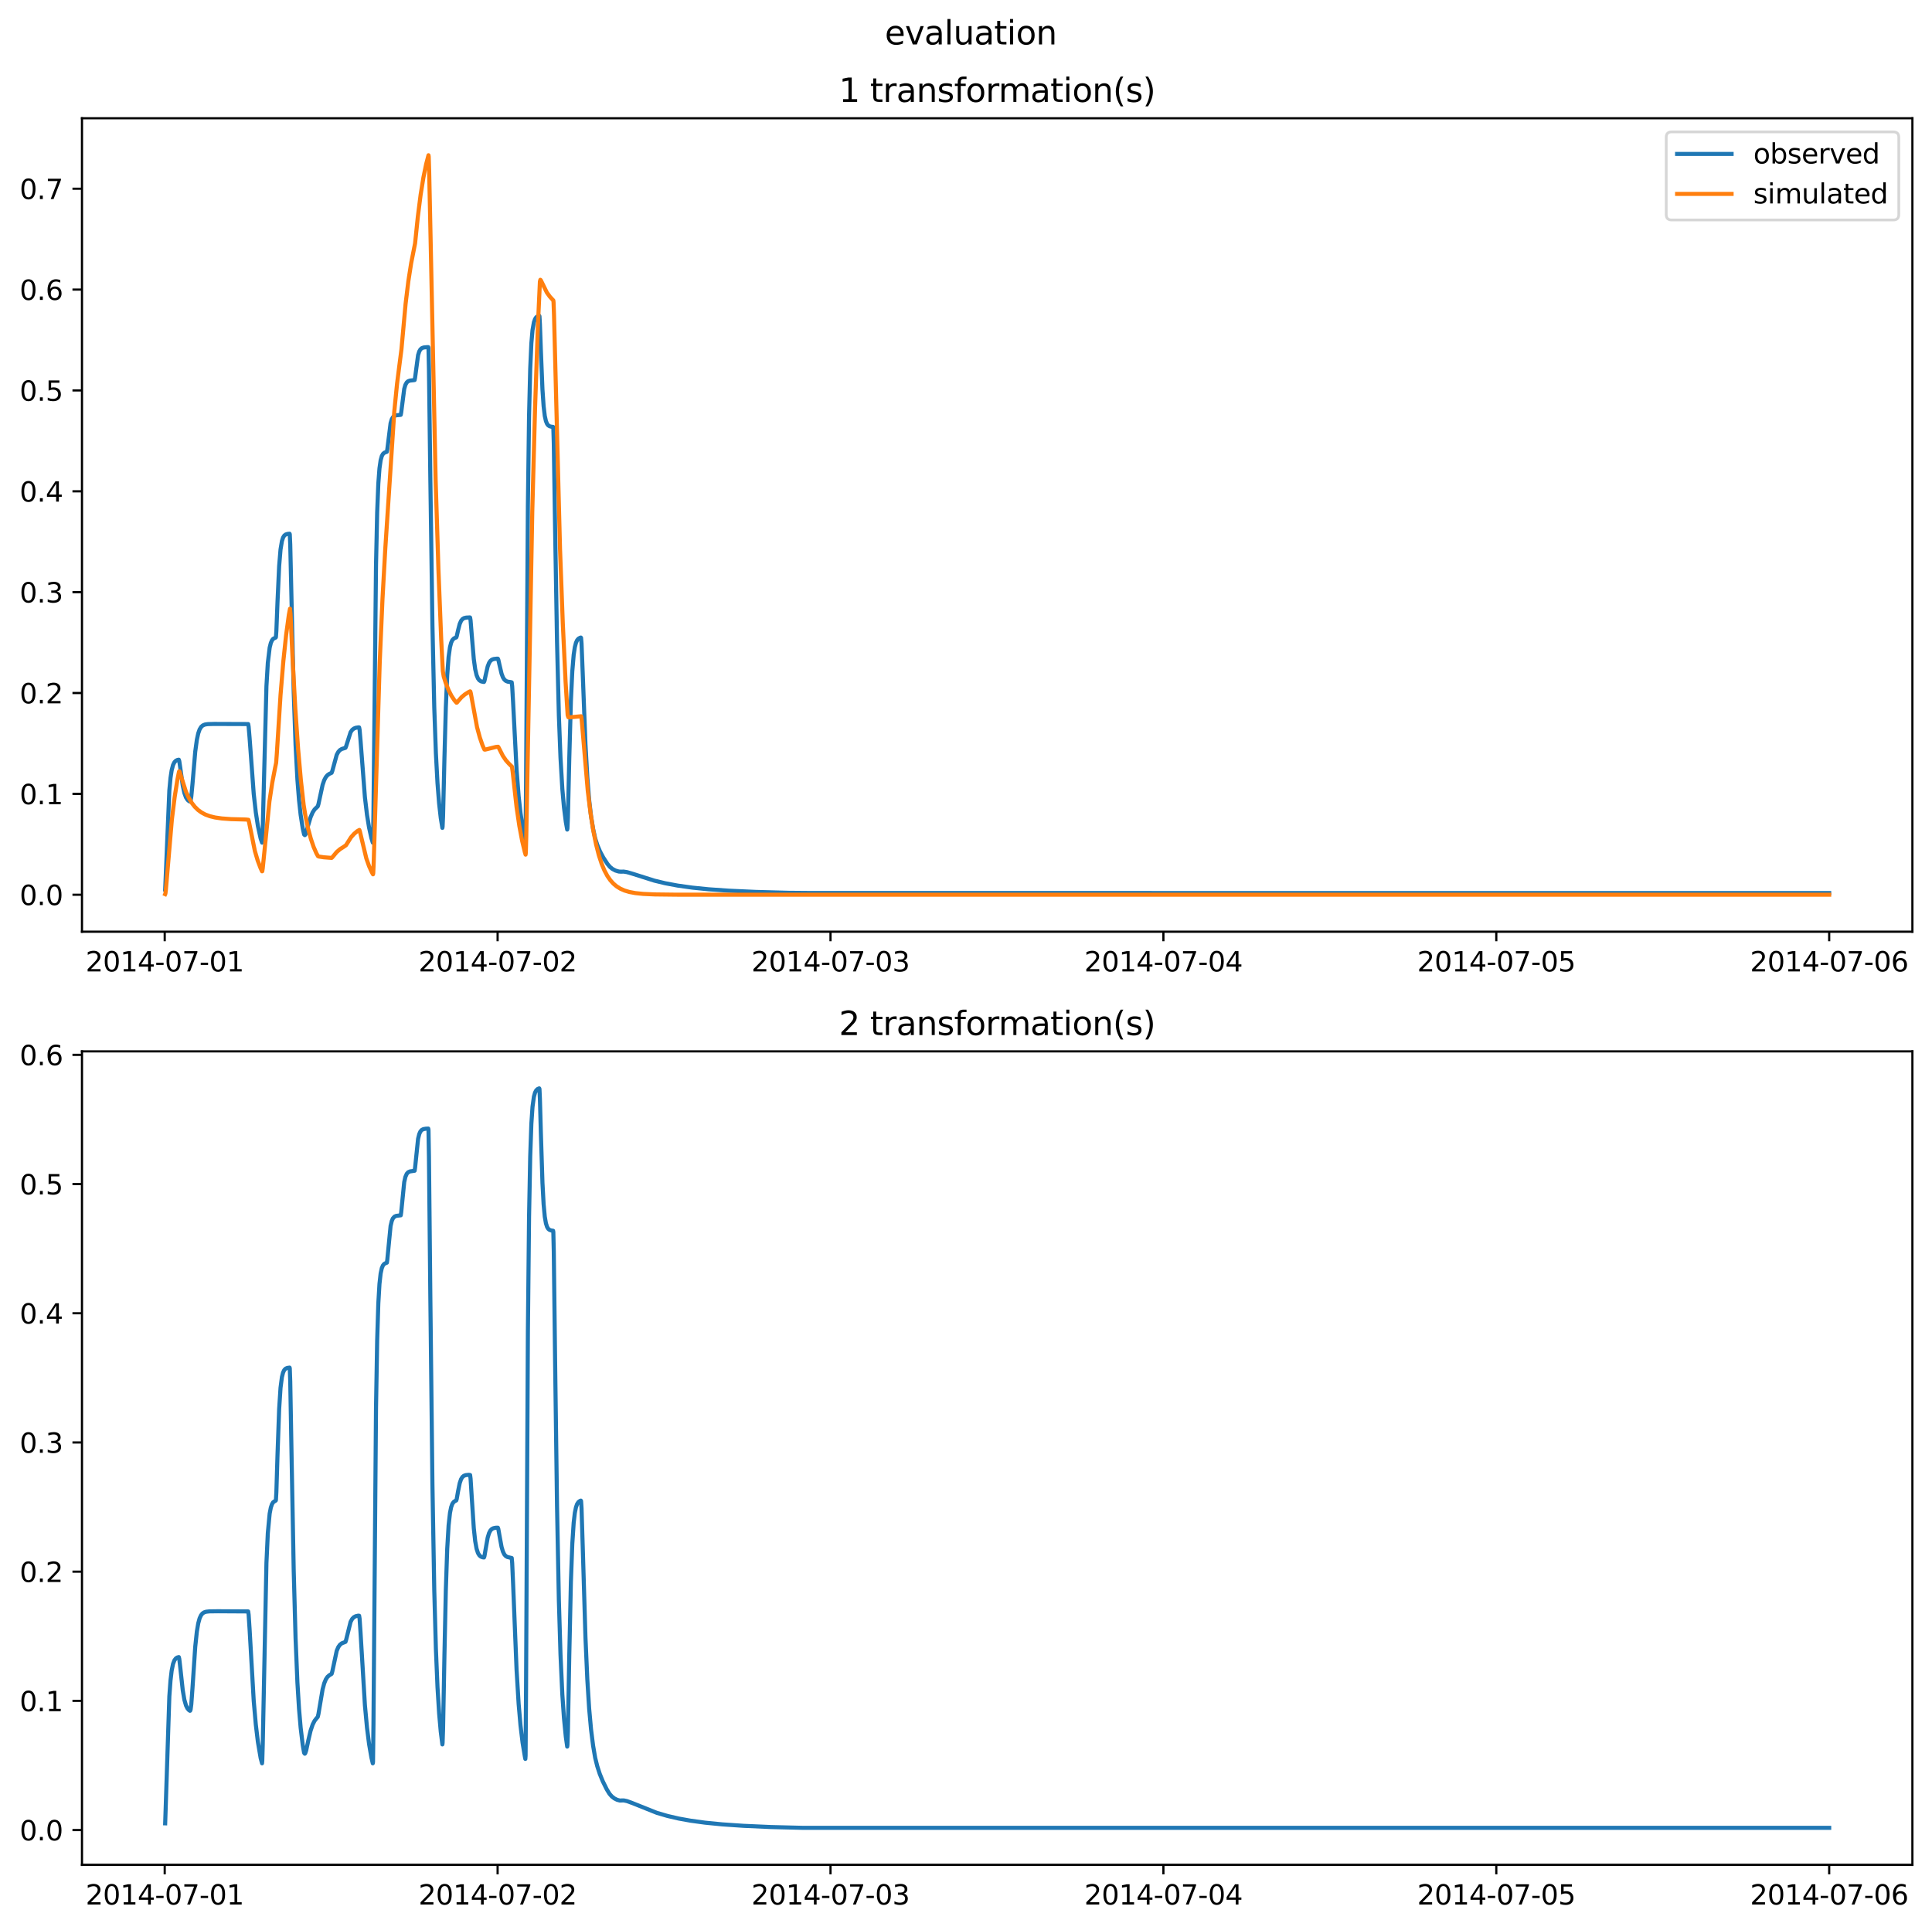 <?xml version="1.0" encoding="utf-8" standalone="no"?>
<!DOCTYPE svg PUBLIC "-//W3C//DTD SVG 1.1//EN"
  "http://www.w3.org/Graphics/SVG/1.1/DTD/svg11.dtd">
<svg xmlns:xlink="http://www.w3.org/1999/xlink" width="709.427pt" height="708.798pt" viewBox="0 0 709.427 708.798" xmlns="http://www.w3.org/2000/svg" version="1.1">
 <defs>
  <style type="text/css">*{stroke-linejoin: round; stroke-linecap: butt}</style>
 </defs>
 <g id="figure_1">
  <g id="patch_1">
   <path d="M 0 708.798 
L 709.427 708.798 
L 709.427 0 
L 0 0 
z
" style="fill: #ffffff"/>
  </g>
  <g id="axes_1">
   <g id="patch_2">
    <path d="M 30.103 342.2 
L 702.227 342.2 
L 702.227 43.44 
L 30.103 43.44 
z
" style="fill: #ffffff"/>
   </g>
   <g id="matplotlib.axis_1">
    <g id="xtick_1">
     <g id="line2d_1">
      <defs>
       <path id="mccedeb5f8c" d="M 0 0 
L 0 3.5 
" style="stroke: #000000; stroke-width: 0.8"/>
      </defs>
      <g>
       <use xlink:href="#mccedeb5f8c" x="60.484" y="342.2" style="stroke: #000000; stroke-width: 0.8"/>
      </g>
     </g>
     <g id="text_1">
      <!-- 2014-07-01 -->
      <g transform="translate(31.427 356.798) scale(0.1 -0.1)">
       <defs>
        <path id="DejaVuSans-32" d="M 1228 531 
L 3431 531 
L 3431 0 
L 469 0 
L 469 531 
Q 828 903 1448 1529 
Q 2069 2156 2228 2338 
Q 2531 2678 2651 2914 
Q 2772 3150 2772 3378 
Q 2772 3750 2511 3984 
Q 2250 4219 1831 4219 
Q 1534 4219 1204 4116 
Q 875 4013 500 3803 
L 500 4441 
Q 881 4594 1212 4672 
Q 1544 4750 1819 4750 
Q 2544 4750 2975 4387 
Q 3406 4025 3406 3419 
Q 3406 3131 3298 2873 
Q 3191 2616 2906 2266 
Q 2828 2175 2409 1742 
Q 1991 1309 1228 531 
z
" transform="scale(0.016)"/>
        <path id="DejaVuSans-30" d="M 2034 4250 
Q 1547 4250 1301 3770 
Q 1056 3291 1056 2328 
Q 1056 1369 1301 889 
Q 1547 409 2034 409 
Q 2525 409 2770 889 
Q 3016 1369 3016 2328 
Q 3016 3291 2770 3770 
Q 2525 4250 2034 4250 
z
M 2034 4750 
Q 2819 4750 3233 4129 
Q 3647 3509 3647 2328 
Q 3647 1150 3233 529 
Q 2819 -91 2034 -91 
Q 1250 -91 836 529 
Q 422 1150 422 2328 
Q 422 3509 836 4129 
Q 1250 4750 2034 4750 
z
" transform="scale(0.016)"/>
        <path id="DejaVuSans-31" d="M 794 531 
L 1825 531 
L 1825 4091 
L 703 3866 
L 703 4441 
L 1819 4666 
L 2450 4666 
L 2450 531 
L 3481 531 
L 3481 0 
L 794 0 
L 794 531 
z
" transform="scale(0.016)"/>
        <path id="DejaVuSans-34" d="M 2419 4116 
L 825 1625 
L 2419 1625 
L 2419 4116 
z
M 2253 4666 
L 3047 4666 
L 3047 1625 
L 3713 1625 
L 3713 1100 
L 3047 1100 
L 3047 0 
L 2419 0 
L 2419 1100 
L 313 1100 
L 313 1709 
L 2253 4666 
z
" transform="scale(0.016)"/>
        <path id="DejaVuSans-2d" d="M 313 2009 
L 1997 2009 
L 1997 1497 
L 313 1497 
L 313 2009 
z
" transform="scale(0.016)"/>
        <path id="DejaVuSans-37" d="M 525 4666 
L 3525 4666 
L 3525 4397 
L 1831 0 
L 1172 0 
L 2766 4134 
L 525 4134 
L 525 4666 
z
" transform="scale(0.016)"/>
       </defs>
       <use xlink:href="#DejaVuSans-32"/>
       <use xlink:href="#DejaVuSans-30" x="63.623"/>
       <use xlink:href="#DejaVuSans-31" x="127.246"/>
       <use xlink:href="#DejaVuSans-34" x="190.869"/>
       <use xlink:href="#DejaVuSans-2d" x="254.492"/>
       <use xlink:href="#DejaVuSans-30" x="290.576"/>
       <use xlink:href="#DejaVuSans-37" x="354.199"/>
       <use xlink:href="#DejaVuSans-2d" x="417.822"/>
       <use xlink:href="#DejaVuSans-30" x="453.906"/>
       <use xlink:href="#DejaVuSans-31" x="517.529"/>
      </g>
     </g>
    </g>
    <g id="xtick_2">
     <g id="line2d_2">
      <g>
       <use xlink:href="#mccedeb5f8c" x="182.723" y="342.2" style="stroke: #000000; stroke-width: 0.8"/>
      </g>
     </g>
     <g id="text_2">
      <!-- 2014-07-02 -->
      <g transform="translate(153.665 356.798) scale(0.1 -0.1)">
       <use xlink:href="#DejaVuSans-32"/>
       <use xlink:href="#DejaVuSans-30" x="63.623"/>
       <use xlink:href="#DejaVuSans-31" x="127.246"/>
       <use xlink:href="#DejaVuSans-34" x="190.869"/>
       <use xlink:href="#DejaVuSans-2d" x="254.492"/>
       <use xlink:href="#DejaVuSans-30" x="290.576"/>
       <use xlink:href="#DejaVuSans-37" x="354.199"/>
       <use xlink:href="#DejaVuSans-2d" x="417.822"/>
       <use xlink:href="#DejaVuSans-30" x="453.906"/>
       <use xlink:href="#DejaVuSans-32" x="517.529"/>
      </g>
     </g>
    </g>
    <g id="xtick_3">
     <g id="line2d_3">
      <g>
       <use xlink:href="#mccedeb5f8c" x="304.961" y="342.2" style="stroke: #000000; stroke-width: 0.8"/>
      </g>
     </g>
     <g id="text_3">
      <!-- 2014-07-03 -->
      <g transform="translate(275.903 356.798) scale(0.1 -0.1)">
       <defs>
        <path id="DejaVuSans-33" d="M 2597 2516 
Q 3050 2419 3304 2112 
Q 3559 1806 3559 1356 
Q 3559 666 3084 287 
Q 2609 -91 1734 -91 
Q 1441 -91 1130 -33 
Q 819 25 488 141 
L 488 750 
Q 750 597 1062 519 
Q 1375 441 1716 441 
Q 2309 441 2620 675 
Q 2931 909 2931 1356 
Q 2931 1769 2642 2001 
Q 2353 2234 1838 2234 
L 1294 2234 
L 1294 2753 
L 1863 2753 
Q 2328 2753 2575 2939 
Q 2822 3125 2822 3475 
Q 2822 3834 2567 4026 
Q 2313 4219 1838 4219 
Q 1578 4219 1281 4162 
Q 984 4106 628 3988 
L 628 4550 
Q 988 4650 1302 4700 
Q 1616 4750 1894 4750 
Q 2613 4750 3031 4423 
Q 3450 4097 3450 3541 
Q 3450 3153 3228 2886 
Q 3006 2619 2597 2516 
z
" transform="scale(0.016)"/>
       </defs>
       <use xlink:href="#DejaVuSans-32"/>
       <use xlink:href="#DejaVuSans-30" x="63.623"/>
       <use xlink:href="#DejaVuSans-31" x="127.246"/>
       <use xlink:href="#DejaVuSans-34" x="190.869"/>
       <use xlink:href="#DejaVuSans-2d" x="254.492"/>
       <use xlink:href="#DejaVuSans-30" x="290.576"/>
       <use xlink:href="#DejaVuSans-37" x="354.199"/>
       <use xlink:href="#DejaVuSans-2d" x="417.822"/>
       <use xlink:href="#DejaVuSans-30" x="453.906"/>
       <use xlink:href="#DejaVuSans-33" x="517.529"/>
      </g>
     </g>
    </g>
    <g id="xtick_4">
     <g id="line2d_4">
      <g>
       <use xlink:href="#mccedeb5f8c" x="427.199" y="342.2" style="stroke: #000000; stroke-width: 0.8"/>
      </g>
     </g>
     <g id="text_4">
      <!-- 2014-07-04 -->
      <g transform="translate(398.141 356.798) scale(0.1 -0.1)">
       <use xlink:href="#DejaVuSans-32"/>
       <use xlink:href="#DejaVuSans-30" x="63.623"/>
       <use xlink:href="#DejaVuSans-31" x="127.246"/>
       <use xlink:href="#DejaVuSans-34" x="190.869"/>
       <use xlink:href="#DejaVuSans-2d" x="254.492"/>
       <use xlink:href="#DejaVuSans-30" x="290.576"/>
       <use xlink:href="#DejaVuSans-37" x="354.199"/>
       <use xlink:href="#DejaVuSans-2d" x="417.822"/>
       <use xlink:href="#DejaVuSans-30" x="453.906"/>
       <use xlink:href="#DejaVuSans-34" x="517.529"/>
      </g>
     </g>
    </g>
    <g id="xtick_5">
     <g id="line2d_5">
      <g>
       <use xlink:href="#mccedeb5f8c" x="549.437" y="342.2" style="stroke: #000000; stroke-width: 0.8"/>
      </g>
     </g>
     <g id="text_5">
      <!-- 2014-07-05 -->
      <g transform="translate(520.38 356.798) scale(0.1 -0.1)">
       <defs>
        <path id="DejaVuSans-35" d="M 691 4666 
L 3169 4666 
L 3169 4134 
L 1269 4134 
L 1269 2991 
Q 1406 3038 1543 3061 
Q 1681 3084 1819 3084 
Q 2600 3084 3056 2656 
Q 3513 2228 3513 1497 
Q 3513 744 3044 326 
Q 2575 -91 1722 -91 
Q 1428 -91 1123 -41 
Q 819 9 494 109 
L 494 744 
Q 775 591 1075 516 
Q 1375 441 1709 441 
Q 2250 441 2565 725 
Q 2881 1009 2881 1497 
Q 2881 1984 2565 2268 
Q 2250 2553 1709 2553 
Q 1456 2553 1204 2497 
Q 953 2441 691 2322 
L 691 4666 
z
" transform="scale(0.016)"/>
       </defs>
       <use xlink:href="#DejaVuSans-32"/>
       <use xlink:href="#DejaVuSans-30" x="63.623"/>
       <use xlink:href="#DejaVuSans-31" x="127.246"/>
       <use xlink:href="#DejaVuSans-34" x="190.869"/>
       <use xlink:href="#DejaVuSans-2d" x="254.492"/>
       <use xlink:href="#DejaVuSans-30" x="290.576"/>
       <use xlink:href="#DejaVuSans-37" x="354.199"/>
       <use xlink:href="#DejaVuSans-2d" x="417.822"/>
       <use xlink:href="#DejaVuSans-30" x="453.906"/>
       <use xlink:href="#DejaVuSans-35" x="517.529"/>
      </g>
     </g>
    </g>
    <g id="xtick_6">
     <g id="line2d_6">
      <g>
       <use xlink:href="#mccedeb5f8c" x="671.676" y="342.2" style="stroke: #000000; stroke-width: 0.8"/>
      </g>
     </g>
     <g id="text_6">
      <!-- 2014-07-06 -->
      <g transform="translate(642.618 356.798) scale(0.1 -0.1)">
       <defs>
        <path id="DejaVuSans-36" d="M 2113 2584 
Q 1688 2584 1439 2293 
Q 1191 2003 1191 1497 
Q 1191 994 1439 701 
Q 1688 409 2113 409 
Q 2538 409 2786 701 
Q 3034 994 3034 1497 
Q 3034 2003 2786 2293 
Q 2538 2584 2113 2584 
z
M 3366 4563 
L 3366 3988 
Q 3128 4100 2886 4159 
Q 2644 4219 2406 4219 
Q 1781 4219 1451 3797 
Q 1122 3375 1075 2522 
Q 1259 2794 1537 2939 
Q 1816 3084 2150 3084 
Q 2853 3084 3261 2657 
Q 3669 2231 3669 1497 
Q 3669 778 3244 343 
Q 2819 -91 2113 -91 
Q 1303 -91 875 529 
Q 447 1150 447 2328 
Q 447 3434 972 4092 
Q 1497 4750 2381 4750 
Q 2619 4750 2861 4703 
Q 3103 4656 3366 4563 
z
" transform="scale(0.016)"/>
       </defs>
       <use xlink:href="#DejaVuSans-32"/>
       <use xlink:href="#DejaVuSans-30" x="63.623"/>
       <use xlink:href="#DejaVuSans-31" x="127.246"/>
       <use xlink:href="#DejaVuSans-34" x="190.869"/>
       <use xlink:href="#DejaVuSans-2d" x="254.492"/>
       <use xlink:href="#DejaVuSans-30" x="290.576"/>
       <use xlink:href="#DejaVuSans-37" x="354.199"/>
       <use xlink:href="#DejaVuSans-2d" x="417.822"/>
       <use xlink:href="#DejaVuSans-30" x="453.906"/>
       <use xlink:href="#DejaVuSans-36" x="517.529"/>
      </g>
     </g>
    </g>
   </g>
   <g id="matplotlib.axis_2">
    <g id="ytick_1">
     <g id="line2d_7">
      <defs>
       <path id="m58fdd25b97" d="M 0 0 
L -3.5 0 
" style="stroke: #000000; stroke-width: 0.8"/>
      </defs>
      <g>
       <use xlink:href="#m58fdd25b97" x="30.103" y="328.62" style="stroke: #000000; stroke-width: 0.8"/>
      </g>
     </g>
     <g id="text_7">
      <!-- 0.0 -->
      <g transform="translate(7.2 332.419) scale(0.1 -0.1)">
       <defs>
        <path id="DejaVuSans-2e" d="M 684 794 
L 1344 794 
L 1344 0 
L 684 0 
L 684 794 
z
" transform="scale(0.016)"/>
       </defs>
       <use xlink:href="#DejaVuSans-30"/>
       <use xlink:href="#DejaVuSans-2e" x="63.623"/>
       <use xlink:href="#DejaVuSans-30" x="95.41"/>
      </g>
     </g>
    </g>
    <g id="ytick_2">
     <g id="line2d_8">
      <g>
       <use xlink:href="#m58fdd25b97" x="30.103" y="291.577" style="stroke: #000000; stroke-width: 0.8"/>
      </g>
     </g>
     <g id="text_8">
      <!-- 0.1 -->
      <g transform="translate(7.2 295.376) scale(0.1 -0.1)">
       <use xlink:href="#DejaVuSans-30"/>
       <use xlink:href="#DejaVuSans-2e" x="63.623"/>
       <use xlink:href="#DejaVuSans-31" x="95.41"/>
      </g>
     </g>
    </g>
    <g id="ytick_3">
     <g id="line2d_9">
      <g>
       <use xlink:href="#m58fdd25b97" x="30.103" y="254.534" style="stroke: #000000; stroke-width: 0.8"/>
      </g>
     </g>
     <g id="text_9">
      <!-- 0.2 -->
      <g transform="translate(7.2 258.333) scale(0.1 -0.1)">
       <use xlink:href="#DejaVuSans-30"/>
       <use xlink:href="#DejaVuSans-2e" x="63.623"/>
       <use xlink:href="#DejaVuSans-32" x="95.41"/>
      </g>
     </g>
    </g>
    <g id="ytick_4">
     <g id="line2d_10">
      <g>
       <use xlink:href="#m58fdd25b97" x="30.103" y="217.49" style="stroke: #000000; stroke-width: 0.8"/>
      </g>
     </g>
     <g id="text_10">
      <!-- 0.3 -->
      <g transform="translate(7.2 221.289) scale(0.1 -0.1)">
       <use xlink:href="#DejaVuSans-30"/>
       <use xlink:href="#DejaVuSans-2e" x="63.623"/>
       <use xlink:href="#DejaVuSans-33" x="95.41"/>
      </g>
     </g>
    </g>
    <g id="ytick_5">
     <g id="line2d_11">
      <g>
       <use xlink:href="#m58fdd25b97" x="30.103" y="180.447" style="stroke: #000000; stroke-width: 0.8"/>
      </g>
     </g>
     <g id="text_11">
      <!-- 0.4 -->
      <g transform="translate(7.2 184.246) scale(0.1 -0.1)">
       <use xlink:href="#DejaVuSans-30"/>
       <use xlink:href="#DejaVuSans-2e" x="63.623"/>
       <use xlink:href="#DejaVuSans-34" x="95.41"/>
      </g>
     </g>
    </g>
    <g id="ytick_6">
     <g id="line2d_12">
      <g>
       <use xlink:href="#m58fdd25b97" x="30.103" y="143.404" style="stroke: #000000; stroke-width: 0.8"/>
      </g>
     </g>
     <g id="text_12">
      <!-- 0.5 -->
      <g transform="translate(7.2 147.203) scale(0.1 -0.1)">
       <use xlink:href="#DejaVuSans-30"/>
       <use xlink:href="#DejaVuSans-2e" x="63.623"/>
       <use xlink:href="#DejaVuSans-35" x="95.41"/>
      </g>
     </g>
    </g>
    <g id="ytick_7">
     <g id="line2d_13">
      <g>
       <use xlink:href="#m58fdd25b97" x="30.103" y="106.361" style="stroke: #000000; stroke-width: 0.8"/>
      </g>
     </g>
     <g id="text_13">
      <!-- 0.6 -->
      <g transform="translate(7.2 110.16) scale(0.1 -0.1)">
       <use xlink:href="#DejaVuSans-30"/>
       <use xlink:href="#DejaVuSans-2e" x="63.623"/>
       <use xlink:href="#DejaVuSans-36" x="95.41"/>
      </g>
     </g>
    </g>
    <g id="ytick_8">
     <g id="line2d_14">
      <g>
       <use xlink:href="#m58fdd25b97" x="30.103" y="69.317" style="stroke: #000000; stroke-width: 0.8"/>
      </g>
     </g>
     <g id="text_14">
      <!-- 0.7 -->
      <g transform="translate(7.2 73.116) scale(0.1 -0.1)">
       <use xlink:href="#DejaVuSans-30"/>
       <use xlink:href="#DejaVuSans-2e" x="63.623"/>
       <use xlink:href="#DejaVuSans-37" x="95.41"/>
      </g>
     </g>
    </g>
   </g>
   <g id="line2d_15">
    <path d="M 60.654 326.692 
L 62.182 290.304 
L 62.607 285.753 
L 63.031 282.932 
L 63.54 280.978 
L 64.05 279.953 
L 64.559 279.419 
L 65.153 279.122 
L 65.663 279.029 
L 65.832 279.558 
L 66.172 281.841 
L 67.106 288.529 
L 67.7 291.257 
L 68.294 292.892 
L 68.888 293.804 
L 69.483 294.298 
L 69.822 294.407 
L 69.992 294.068 
L 70.247 292.561 
L 70.671 288.023 
L 71.69 276.08 
L 72.284 271.716 
L 72.793 269.353 
L 73.302 267.902 
L 73.897 266.943 
L 74.491 266.427 
L 75.255 266.112 
L 76.274 265.955 
L 78.565 265.892 
L 91.129 265.938 
L 91.299 266.875 
L 91.638 270.885 
L 93.166 291.549 
L 93.93 298.35 
L 94.694 303.314 
L 95.713 307.994 
L 96.222 309.484 
L 96.307 308.726 
L 96.477 304.172 
L 97.835 252.037 
L 98.344 243.458 
L 99.023 237.872 
L 99.448 236.155 
L 99.872 235.197 
L 100.297 234.638 
L 101.146 234.194 
L 101.231 234.172 
L 101.315 234.017 
L 101.485 231.672 
L 101.91 220.795 
L 102.504 207.918 
L 103.013 201.795 
L 103.522 198.744 
L 103.947 197.435 
L 104.371 196.734 
L 104.881 196.326 
L 105.56 196.104 
L 106.324 196.024 
L 106.409 196.247 
L 106.578 200.017 
L 107.088 222.404 
L 107.852 254.224 
L 108.531 273.6 
L 109.21 286.329 
L 109.804 293.858 
L 110.398 299.278 
L 111.162 304.23 
L 111.672 306.492 
L 111.926 306.733 
L 112.096 306.579 
L 112.436 305.771 
L 113.2 302.964 
L 114.049 300.13 
L 114.813 298.367 
L 115.492 297.322 
L 116.256 296.563 
L 116.68 296.178 
L 116.935 295.342 
L 118.463 288.26 
L 119.057 286.532 
L 119.651 285.411 
L 120.245 284.713 
L 120.924 284.241 
L 121.773 283.834 
L 122.028 283.141 
L 123.641 277.235 
L 124.235 276.144 
L 124.829 275.491 
L 125.508 275.078 
L 126.357 274.829 
L 126.867 274.659 
L 127.121 274.011 
L 128.734 268.927 
L 129.328 268.074 
L 129.923 267.597 
L 130.602 267.312 
L 131.62 267.138 
L 131.875 267.169 
L 132.045 268.055 
L 132.384 271.93 
L 133.997 292.831 
L 134.761 299.267 
L 135.525 303.954 
L 136.374 307.808 
L 136.883 309.485 
L 136.968 309.113 
L 137.138 298.203 
L 138.072 207.516 
L 138.496 188.218 
L 138.921 177.626 
L 139.345 172.007 
L 139.77 169.045 
L 140.194 167.518 
L 140.618 166.733 
L 141.128 166.278 
L 141.722 166.054 
L 142.061 165.939 
L 142.231 164.99 
L 143.42 155.434 
L 143.844 154.023 
L 144.269 153.248 
L 144.863 152.741 
L 145.542 152.52 
L 146.73 152.42 
L 147.155 152.359 
L 147.325 151.465 
L 148.428 142.855 
L 148.852 141.368 
L 149.362 140.456 
L 149.871 140.018 
L 150.55 139.776 
L 151.654 139.664 
L 152.248 139.582 
L 152.418 138.708 
L 153.521 130.434 
L 153.946 129.082 
L 154.37 128.332 
L 154.88 127.884 
L 155.559 127.63 
L 156.662 127.514 
L 157.256 127.498 
L 157.341 127.917 
L 157.511 135.562 
L 158.02 175.907 
L 158.784 229.409 
L 159.463 259.863 
L 160.058 276.639 
L 160.652 287.695 
L 161.246 295.13 
L 161.84 300.388 
L 162.435 304.066 
L 162.519 303.604 
L 162.689 299.83 
L 163.199 278.345 
L 163.708 259.813 
L 164.217 248.006 
L 164.726 241.294 
L 165.236 237.692 
L 165.66 236.051 
L 166.085 235.123 
L 166.679 234.485 
L 167.273 234.211 
L 167.528 234.124 
L 167.698 233.737 
L 168.207 231.465 
L 168.801 229.172 
L 169.31 228.01 
L 169.82 227.378 
L 170.414 227.018 
L 171.178 226.835 
L 172.536 226.759 
L 172.621 226.822 
L 172.791 227.855 
L 173.215 233.103 
L 173.979 242.097 
L 174.489 245.776 
L 174.998 247.961 
L 175.507 249.187 
L 176.017 249.851 
L 176.611 250.239 
L 177.375 250.445 
L 177.714 250.466 
L 177.884 250.105 
L 178.309 248.142 
L 179.073 244.786 
L 179.582 243.472 
L 180.091 242.718 
L 180.6 242.31 
L 181.28 242.053 
L 182.383 241.92 
L 182.808 241.924 
L 182.977 242.279 
L 183.402 244.155 
L 184.166 247.427 
L 184.675 248.783 
L 185.184 249.593 
L 185.779 250.101 
L 186.458 250.37 
L 187.476 250.511 
L 187.901 250.618 
L 188.071 252.066 
L 188.41 258.026 
L 189.683 282.643 
L 190.447 292.482 
L 191.127 298.611 
L 191.891 303.578 
L 192.739 307.59 
L 192.909 308.223 
L 192.994 307.292 
L 193.164 287.977 
L 193.843 185.664 
L 194.267 152.858 
L 194.692 135.478 
L 195.116 126.123 
L 195.541 121.244 
L 196.05 118.359 
L 196.474 117.168 
L 196.899 116.538 
L 197.408 116.161 
L 198.002 115.966 
L 198.087 116.118 
L 198.257 119.049 
L 198.597 128.52 
L 199.191 143.039 
L 199.615 149.176 
L 200.04 152.74 
L 200.464 154.662 
L 200.889 155.694 
L 201.313 156.234 
L 201.822 156.555 
L 202.502 156.733 
L 203.096 156.79 
L 203.181 157.153 
L 203.35 162.706 
L 203.86 195.825 
L 204.539 235.717 
L 205.218 262.819 
L 205.812 278.315 
L 206.491 289.78 
L 207.085 296.489 
L 207.765 301.847 
L 208.274 304.689 
L 208.359 304.223 
L 208.529 300.322 
L 209.038 278.611 
L 209.632 257.439 
L 210.141 246.638 
L 210.651 240.549 
L 211.075 237.703 
L 211.5 236.06 
L 211.924 235.134 
L 212.433 234.55 
L 213.028 234.236 
L 213.282 234.165 
L 213.367 234.274 
L 213.537 236.309 
L 213.961 246.958 
L 214.98 273.359 
L 215.659 285.394 
L 216.338 293.807 
L 217.017 299.689 
L 217.781 304.412 
L 218.545 307.895 
L 219.309 310.303 
L 220.328 312.726 
L 221.516 314.943 
L 223.044 317.297 
L 223.978 318.406 
L 224.912 319.162 
L 226.015 319.741 
L 227.204 320.095 
L 228.053 320.156 
L 228.986 320.122 
L 230.26 320.326 
L 232.297 320.92 
L 240.277 323.447 
L 244.266 324.405 
L 248.85 325.263 
L 254.198 326.012 
L 260.225 326.62 
L 267.695 327.14 
L 277.457 327.583 
L 289.596 327.911 
L 298.509 327.985 
L 671.676 327.987 
L 671.676 327.987 
" clip-path="url(#pc3e7ab7624)" style="fill: none; stroke: #1f77b4; stroke-width: 1.5; stroke-linecap: square"/>
   </g>
   <g id="line2d_16">
    <path d="M 60.654 328.41 
L 60.739 328.216 
L 60.909 326.822 
L 63.116 300.967 
L 64.135 292.762 
L 65.153 286.321 
L 65.747 283.346 
L 65.832 283.253 
L 66.002 283.565 
L 68.294 290.836 
L 69.313 293.033 
L 70.416 294.884 
L 71.52 296.308 
L 72.708 297.476 
L 73.982 298.41 
L 75.425 299.178 
L 77.038 299.775 
L 78.99 300.25 
L 81.452 300.606 
L 84.847 300.854 
L 90.28 300.999 
L 91.214 301.097 
L 91.384 301.682 
L 93.591 312.563 
L 94.609 316.017 
L 95.628 318.728 
L 96.222 320.016 
L 96.307 319.992 
L 96.477 318.923 
L 98.939 294.326 
L 99.957 287.549 
L 100.976 282.23 
L 101.4 280.159 
L 101.655 276.722 
L 103.013 255.223 
L 104.032 242.968 
L 105.05 233.348 
L 106.069 225.798 
L 106.494 223.566 
L 106.663 225.326 
L 107.427 241.693 
L 108.446 260.389 
L 109.465 275.064 
L 110.483 286.583 
L 111.502 295.623 
L 112.096 299.349 
L 113.115 304.219 
L 114.133 308.04 
L 115.152 311.039 
L 116.171 313.394 
L 116.765 314.45 
L 117.105 314.602 
L 118.887 314.868 
L 121.773 315.092 
L 122.028 314.861 
L 123.641 312.93 
L 124.829 311.902 
L 126.187 311.032 
L 127.036 310.454 
L 128.904 307.508 
L 130.007 306.272 
L 131.196 305.258 
L 131.96 304.826 
L 132.13 305.284 
L 134.506 315.25 
L 135.525 318.126 
L 136.544 320.383 
L 136.968 321.128 
L 137.053 320.692 
L 137.223 316.817 
L 139.43 243.339 
L 140.449 220.014 
L 141.467 201.707 
L 144.778 151.173 
L 145.797 140.958 
L 146.815 132.94 
L 147.409 128.325 
L 148.937 111.556 
L 149.956 103.214 
L 150.975 96.667 
L 151.993 91.528 
L 152.418 89.372 
L 153.436 79.559 
L 154.455 71.517 
L 155.474 65.206 
L 156.492 60.251 
L 157.341 57.02 
L 157.426 57.557 
L 157.596 62.959 
L 159.973 176.434 
L 160.991 209.167 
L 162.01 234.859 
L 162.604 246.455 
L 162.944 248.534 
L 163.708 250.945 
L 164.726 253.499 
L 165.745 255.503 
L 166.849 257.191 
L 167.613 258.091 
L 167.782 258.046 
L 168.292 257.421 
L 169.48 256.08 
L 170.669 255.069 
L 172.027 254.214 
L 172.621 253.926 
L 172.706 253.983 
L 172.876 254.599 
L 175.168 267.073 
L 176.186 270.846 
L 177.205 273.808 
L 177.884 275.294 
L 178.139 275.329 
L 182.128 274.338 
L 182.892 274.266 
L 183.147 274.64 
L 184.675 277.653 
L 185.779 279.26 
L 186.882 280.496 
L 187.986 281.586 
L 188.24 283.402 
L 189.683 296.427 
L 190.702 303.351 
L 191.721 308.786 
L 192.739 313.052 
L 192.994 313.891 
L 193.079 313.21 
L 193.249 306.908 
L 195.456 187.73 
L 196.474 149.908 
L 197.493 120.22 
L 198.257 103.398 
L 198.427 102.765 
L 198.597 102.945 
L 200.804 107.436 
L 201.907 108.963 
L 203.181 110.344 
L 203.265 111.045 
L 203.435 115.687 
L 205.642 201.69 
L 206.661 228.991 
L 207.68 250.419 
L 208.444 262.651 
L 208.698 263.432 
L 208.953 263.484 
L 213.367 263.069 
L 213.452 263.258 
L 213.622 264.639 
L 215.829 290.481 
L 216.848 298.684 
L 217.866 305.122 
L 218.885 310.176 
L 219.903 314.143 
L 220.922 317.257 
L 221.941 319.701 
L 223.044 321.759 
L 224.148 323.342 
L 225.251 324.56 
L 226.44 325.559 
L 227.798 326.404 
L 229.326 327.079 
L 231.109 327.611 
L 233.316 328.023 
L 236.202 328.319 
L 240.446 328.51 
L 248.341 328.603 
L 280.683 328.62 
L 671.676 328.62 
L 671.676 328.62 
" clip-path="url(#pc3e7ab7624)" style="fill: none; stroke: #ff7f0e; stroke-width: 1.5; stroke-linecap: square"/>
   </g>
   <g id="patch_3">
    <path d="M 30.103 342.2 
L 30.103 43.44 
" style="fill: none; stroke: #000000; stroke-width: 0.8; stroke-linejoin: miter; stroke-linecap: square"/>
   </g>
   <g id="patch_4">
    <path d="M 702.227 342.2 
L 702.227 43.44 
" style="fill: none; stroke: #000000; stroke-width: 0.8; stroke-linejoin: miter; stroke-linecap: square"/>
   </g>
   <g id="patch_5">
    <path d="M 30.103 342.2 
L 702.227 342.2 
" style="fill: none; stroke: #000000; stroke-width: 0.8; stroke-linejoin: miter; stroke-linecap: square"/>
   </g>
   <g id="patch_6">
    <path d="M 30.103 43.44 
L 702.227 43.44 
" style="fill: none; stroke: #000000; stroke-width: 0.8; stroke-linejoin: miter; stroke-linecap: square"/>
   </g>
   <g id="text_15">
    <!-- 1 transformation(s) -->
    <g transform="translate(308.05 37.44) scale(0.12 -0.12)">
     <defs>
      <path id="DejaVuSans-20" transform="scale(0.016)"/>
      <path id="DejaVuSans-74" d="M 1172 4494 
L 1172 3500 
L 2356 3500 
L 2356 3053 
L 1172 3053 
L 1172 1153 
Q 1172 725 1289 603 
Q 1406 481 1766 481 
L 2356 481 
L 2356 0 
L 1766 0 
Q 1100 0 847 248 
Q 594 497 594 1153 
L 594 3053 
L 172 3053 
L 172 3500 
L 594 3500 
L 594 4494 
L 1172 4494 
z
" transform="scale(0.016)"/>
      <path id="DejaVuSans-72" d="M 2631 2963 
Q 2534 3019 2420 3045 
Q 2306 3072 2169 3072 
Q 1681 3072 1420 2755 
Q 1159 2438 1159 1844 
L 1159 0 
L 581 0 
L 581 3500 
L 1159 3500 
L 1159 2956 
Q 1341 3275 1631 3429 
Q 1922 3584 2338 3584 
Q 2397 3584 2469 3576 
Q 2541 3569 2628 3553 
L 2631 2963 
z
" transform="scale(0.016)"/>
      <path id="DejaVuSans-61" d="M 2194 1759 
Q 1497 1759 1228 1600 
Q 959 1441 959 1056 
Q 959 750 1161 570 
Q 1363 391 1709 391 
Q 2188 391 2477 730 
Q 2766 1069 2766 1631 
L 2766 1759 
L 2194 1759 
z
M 3341 1997 
L 3341 0 
L 2766 0 
L 2766 531 
Q 2569 213 2275 61 
Q 1981 -91 1556 -91 
Q 1019 -91 701 211 
Q 384 513 384 1019 
Q 384 1609 779 1909 
Q 1175 2209 1959 2209 
L 2766 2209 
L 2766 2266 
Q 2766 2663 2505 2880 
Q 2244 3097 1772 3097 
Q 1472 3097 1187 3025 
Q 903 2953 641 2809 
L 641 3341 
Q 956 3463 1253 3523 
Q 1550 3584 1831 3584 
Q 2591 3584 2966 3190 
Q 3341 2797 3341 1997 
z
" transform="scale(0.016)"/>
      <path id="DejaVuSans-6e" d="M 3513 2113 
L 3513 0 
L 2938 0 
L 2938 2094 
Q 2938 2591 2744 2837 
Q 2550 3084 2163 3084 
Q 1697 3084 1428 2787 
Q 1159 2491 1159 1978 
L 1159 0 
L 581 0 
L 581 3500 
L 1159 3500 
L 1159 2956 
Q 1366 3272 1645 3428 
Q 1925 3584 2291 3584 
Q 2894 3584 3203 3211 
Q 3513 2838 3513 2113 
z
" transform="scale(0.016)"/>
      <path id="DejaVuSans-73" d="M 2834 3397 
L 2834 2853 
Q 2591 2978 2328 3040 
Q 2066 3103 1784 3103 
Q 1356 3103 1142 2972 
Q 928 2841 928 2578 
Q 928 2378 1081 2264 
Q 1234 2150 1697 2047 
L 1894 2003 
Q 2506 1872 2764 1633 
Q 3022 1394 3022 966 
Q 3022 478 2636 193 
Q 2250 -91 1575 -91 
Q 1294 -91 989 -36 
Q 684 19 347 128 
L 347 722 
Q 666 556 975 473 
Q 1284 391 1588 391 
Q 1994 391 2212 530 
Q 2431 669 2431 922 
Q 2431 1156 2273 1281 
Q 2116 1406 1581 1522 
L 1381 1569 
Q 847 1681 609 1914 
Q 372 2147 372 2553 
Q 372 3047 722 3315 
Q 1072 3584 1716 3584 
Q 2034 3584 2315 3537 
Q 2597 3491 2834 3397 
z
" transform="scale(0.016)"/>
      <path id="DejaVuSans-66" d="M 2375 4863 
L 2375 4384 
L 1825 4384 
Q 1516 4384 1395 4259 
Q 1275 4134 1275 3809 
L 1275 3500 
L 2222 3500 
L 2222 3053 
L 1275 3053 
L 1275 0 
L 697 0 
L 697 3053 
L 147 3053 
L 147 3500 
L 697 3500 
L 697 3744 
Q 697 4328 969 4595 
Q 1241 4863 1831 4863 
L 2375 4863 
z
" transform="scale(0.016)"/>
      <path id="DejaVuSans-6f" d="M 1959 3097 
Q 1497 3097 1228 2736 
Q 959 2375 959 1747 
Q 959 1119 1226 758 
Q 1494 397 1959 397 
Q 2419 397 2687 759 
Q 2956 1122 2956 1747 
Q 2956 2369 2687 2733 
Q 2419 3097 1959 3097 
z
M 1959 3584 
Q 2709 3584 3137 3096 
Q 3566 2609 3566 1747 
Q 3566 888 3137 398 
Q 2709 -91 1959 -91 
Q 1206 -91 779 398 
Q 353 888 353 1747 
Q 353 2609 779 3096 
Q 1206 3584 1959 3584 
z
" transform="scale(0.016)"/>
      <path id="DejaVuSans-6d" d="M 3328 2828 
Q 3544 3216 3844 3400 
Q 4144 3584 4550 3584 
Q 5097 3584 5394 3201 
Q 5691 2819 5691 2113 
L 5691 0 
L 5113 0 
L 5113 2094 
Q 5113 2597 4934 2840 
Q 4756 3084 4391 3084 
Q 3944 3084 3684 2787 
Q 3425 2491 3425 1978 
L 3425 0 
L 2847 0 
L 2847 2094 
Q 2847 2600 2669 2842 
Q 2491 3084 2119 3084 
Q 1678 3084 1418 2786 
Q 1159 2488 1159 1978 
L 1159 0 
L 581 0 
L 581 3500 
L 1159 3500 
L 1159 2956 
Q 1356 3278 1631 3431 
Q 1906 3584 2284 3584 
Q 2666 3584 2933 3390 
Q 3200 3197 3328 2828 
z
" transform="scale(0.016)"/>
      <path id="DejaVuSans-69" d="M 603 3500 
L 1178 3500 
L 1178 0 
L 603 0 
L 603 3500 
z
M 603 4863 
L 1178 4863 
L 1178 4134 
L 603 4134 
L 603 4863 
z
" transform="scale(0.016)"/>
      <path id="DejaVuSans-28" d="M 1984 4856 
Q 1566 4138 1362 3434 
Q 1159 2731 1159 2009 
Q 1159 1288 1364 580 
Q 1569 -128 1984 -844 
L 1484 -844 
Q 1016 -109 783 600 
Q 550 1309 550 2009 
Q 550 2706 781 3412 
Q 1013 4119 1484 4856 
L 1984 4856 
z
" transform="scale(0.016)"/>
      <path id="DejaVuSans-29" d="M 513 4856 
L 1013 4856 
Q 1481 4119 1714 3412 
Q 1947 2706 1947 2009 
Q 1947 1309 1714 600 
Q 1481 -109 1013 -844 
L 513 -844 
Q 928 -128 1133 580 
Q 1338 1288 1338 2009 
Q 1338 2731 1133 3434 
Q 928 4138 513 4856 
z
" transform="scale(0.016)"/>
     </defs>
     <use xlink:href="#DejaVuSans-31"/>
     <use xlink:href="#DejaVuSans-20" x="63.623"/>
     <use xlink:href="#DejaVuSans-74" x="95.41"/>
     <use xlink:href="#DejaVuSans-72" x="134.619"/>
     <use xlink:href="#DejaVuSans-61" x="175.732"/>
     <use xlink:href="#DejaVuSans-6e" x="237.012"/>
     <use xlink:href="#DejaVuSans-73" x="300.391"/>
     <use xlink:href="#DejaVuSans-66" x="352.49"/>
     <use xlink:href="#DejaVuSans-6f" x="387.695"/>
     <use xlink:href="#DejaVuSans-72" x="448.877"/>
     <use xlink:href="#DejaVuSans-6d" x="488.24"/>
     <use xlink:href="#DejaVuSans-61" x="585.652"/>
     <use xlink:href="#DejaVuSans-74" x="646.932"/>
     <use xlink:href="#DejaVuSans-69" x="686.141"/>
     <use xlink:href="#DejaVuSans-6f" x="713.924"/>
     <use xlink:href="#DejaVuSans-6e" x="775.105"/>
     <use xlink:href="#DejaVuSans-28" x="838.484"/>
     <use xlink:href="#DejaVuSans-73" x="877.498"/>
     <use xlink:href="#DejaVuSans-29" x="929.598"/>
    </g>
   </g>
   <g id="legend_1">
    <g id="patch_7">
     <path d="M 613.833 80.796 
L 695.227 80.796 
Q 697.227 80.796 697.227 78.796 
L 697.227 50.44 
Q 697.227 48.44 695.227 48.44 
L 613.833 48.44 
Q 611.833 48.44 611.833 50.44 
L 611.833 78.796 
Q 611.833 80.796 613.833 80.796 
z
" style="fill: #ffffff; opacity: 0.8; stroke: #cccccc; stroke-linejoin: miter"/>
    </g>
    <g id="line2d_17">
     <path d="M 615.833 56.538 
L 625.833 56.538 
L 635.833 56.538 
" style="fill: none; stroke: #1f77b4; stroke-width: 1.5; stroke-linecap: square"/>
    </g>
    <g id="text_16">
     <!-- observed -->
     <g transform="translate(643.833 60.038) scale(0.1 -0.1)">
      <defs>
       <path id="DejaVuSans-62" d="M 3116 1747 
Q 3116 2381 2855 2742 
Q 2594 3103 2138 3103 
Q 1681 3103 1420 2742 
Q 1159 2381 1159 1747 
Q 1159 1113 1420 752 
Q 1681 391 2138 391 
Q 2594 391 2855 752 
Q 3116 1113 3116 1747 
z
M 1159 2969 
Q 1341 3281 1617 3432 
Q 1894 3584 2278 3584 
Q 2916 3584 3314 3078 
Q 3713 2572 3713 1747 
Q 3713 922 3314 415 
Q 2916 -91 2278 -91 
Q 1894 -91 1617 61 
Q 1341 213 1159 525 
L 1159 0 
L 581 0 
L 581 4863 
L 1159 4863 
L 1159 2969 
z
" transform="scale(0.016)"/>
       <path id="DejaVuSans-65" d="M 3597 1894 
L 3597 1613 
L 953 1613 
Q 991 1019 1311 708 
Q 1631 397 2203 397 
Q 2534 397 2845 478 
Q 3156 559 3463 722 
L 3463 178 
Q 3153 47 2828 -22 
Q 2503 -91 2169 -91 
Q 1331 -91 842 396 
Q 353 884 353 1716 
Q 353 2575 817 3079 
Q 1281 3584 2069 3584 
Q 2775 3584 3186 3129 
Q 3597 2675 3597 1894 
z
M 3022 2063 
Q 3016 2534 2758 2815 
Q 2500 3097 2075 3097 
Q 1594 3097 1305 2825 
Q 1016 2553 972 2059 
L 3022 2063 
z
" transform="scale(0.016)"/>
       <path id="DejaVuSans-76" d="M 191 3500 
L 800 3500 
L 1894 563 
L 2988 3500 
L 3597 3500 
L 2284 0 
L 1503 0 
L 191 3500 
z
" transform="scale(0.016)"/>
       <path id="DejaVuSans-64" d="M 2906 2969 
L 2906 4863 
L 3481 4863 
L 3481 0 
L 2906 0 
L 2906 525 
Q 2725 213 2448 61 
Q 2172 -91 1784 -91 
Q 1150 -91 751 415 
Q 353 922 353 1747 
Q 353 2572 751 3078 
Q 1150 3584 1784 3584 
Q 2172 3584 2448 3432 
Q 2725 3281 2906 2969 
z
M 947 1747 
Q 947 1113 1208 752 
Q 1469 391 1925 391 
Q 2381 391 2643 752 
Q 2906 1113 2906 1747 
Q 2906 2381 2643 2742 
Q 2381 3103 1925 3103 
Q 1469 3103 1208 2742 
Q 947 2381 947 1747 
z
" transform="scale(0.016)"/>
      </defs>
      <use xlink:href="#DejaVuSans-6f"/>
      <use xlink:href="#DejaVuSans-62" x="61.182"/>
      <use xlink:href="#DejaVuSans-73" x="124.658"/>
      <use xlink:href="#DejaVuSans-65" x="176.758"/>
      <use xlink:href="#DejaVuSans-72" x="238.281"/>
      <use xlink:href="#DejaVuSans-76" x="279.395"/>
      <use xlink:href="#DejaVuSans-65" x="338.574"/>
      <use xlink:href="#DejaVuSans-64" x="400.098"/>
     </g>
    </g>
    <g id="line2d_18">
     <path d="M 615.833 71.217 
L 625.833 71.217 
L 635.833 71.217 
" style="fill: none; stroke: #ff7f0e; stroke-width: 1.5; stroke-linecap: square"/>
    </g>
    <g id="text_17">
     <!-- simulated -->
     <g transform="translate(643.833 74.717) scale(0.1 -0.1)">
      <defs>
       <path id="DejaVuSans-75" d="M 544 1381 
L 544 3500 
L 1119 3500 
L 1119 1403 
Q 1119 906 1312 657 
Q 1506 409 1894 409 
Q 2359 409 2629 706 
Q 2900 1003 2900 1516 
L 2900 3500 
L 3475 3500 
L 3475 0 
L 2900 0 
L 2900 538 
Q 2691 219 2414 64 
Q 2138 -91 1772 -91 
Q 1169 -91 856 284 
Q 544 659 544 1381 
z
M 1991 3584 
L 1991 3584 
z
" transform="scale(0.016)"/>
       <path id="DejaVuSans-6c" d="M 603 4863 
L 1178 4863 
L 1178 0 
L 603 0 
L 603 4863 
z
" transform="scale(0.016)"/>
      </defs>
      <use xlink:href="#DejaVuSans-73"/>
      <use xlink:href="#DejaVuSans-69" x="52.1"/>
      <use xlink:href="#DejaVuSans-6d" x="79.883"/>
      <use xlink:href="#DejaVuSans-75" x="177.295"/>
      <use xlink:href="#DejaVuSans-6c" x="240.674"/>
      <use xlink:href="#DejaVuSans-61" x="268.457"/>
      <use xlink:href="#DejaVuSans-74" x="329.736"/>
      <use xlink:href="#DejaVuSans-65" x="368.945"/>
      <use xlink:href="#DejaVuSans-64" x="430.469"/>
     </g>
    </g>
   </g>
  </g>
  <g id="axes_2">
   <g id="patch_8">
    <path d="M 30.103 684.92 
L 702.227 684.92 
L 702.227 386.16 
L 30.103 386.16 
z
" style="fill: #ffffff"/>
   </g>
   <g id="matplotlib.axis_3">
    <g id="xtick_7">
     <g id="line2d_19">
      <g>
       <use xlink:href="#mccedeb5f8c" x="60.484" y="684.92" style="stroke: #000000; stroke-width: 0.8"/>
      </g>
     </g>
     <g id="text_18">
      <!-- 2014-07-01 -->
      <g transform="translate(31.427 699.518) scale(0.1 -0.1)">
       <use xlink:href="#DejaVuSans-32"/>
       <use xlink:href="#DejaVuSans-30" x="63.623"/>
       <use xlink:href="#DejaVuSans-31" x="127.246"/>
       <use xlink:href="#DejaVuSans-34" x="190.869"/>
       <use xlink:href="#DejaVuSans-2d" x="254.492"/>
       <use xlink:href="#DejaVuSans-30" x="290.576"/>
       <use xlink:href="#DejaVuSans-37" x="354.199"/>
       <use xlink:href="#DejaVuSans-2d" x="417.822"/>
       <use xlink:href="#DejaVuSans-30" x="453.906"/>
       <use xlink:href="#DejaVuSans-31" x="517.529"/>
      </g>
     </g>
    </g>
    <g id="xtick_8">
     <g id="line2d_20">
      <g>
       <use xlink:href="#mccedeb5f8c" x="182.723" y="684.92" style="stroke: #000000; stroke-width: 0.8"/>
      </g>
     </g>
     <g id="text_19">
      <!-- 2014-07-02 -->
      <g transform="translate(153.665 699.518) scale(0.1 -0.1)">
       <use xlink:href="#DejaVuSans-32"/>
       <use xlink:href="#DejaVuSans-30" x="63.623"/>
       <use xlink:href="#DejaVuSans-31" x="127.246"/>
       <use xlink:href="#DejaVuSans-34" x="190.869"/>
       <use xlink:href="#DejaVuSans-2d" x="254.492"/>
       <use xlink:href="#DejaVuSans-30" x="290.576"/>
       <use xlink:href="#DejaVuSans-37" x="354.199"/>
       <use xlink:href="#DejaVuSans-2d" x="417.822"/>
       <use xlink:href="#DejaVuSans-30" x="453.906"/>
       <use xlink:href="#DejaVuSans-32" x="517.529"/>
      </g>
     </g>
    </g>
    <g id="xtick_9">
     <g id="line2d_21">
      <g>
       <use xlink:href="#mccedeb5f8c" x="304.961" y="684.92" style="stroke: #000000; stroke-width: 0.8"/>
      </g>
     </g>
     <g id="text_20">
      <!-- 2014-07-03 -->
      <g transform="translate(275.903 699.518) scale(0.1 -0.1)">
       <use xlink:href="#DejaVuSans-32"/>
       <use xlink:href="#DejaVuSans-30" x="63.623"/>
       <use xlink:href="#DejaVuSans-31" x="127.246"/>
       <use xlink:href="#DejaVuSans-34" x="190.869"/>
       <use xlink:href="#DejaVuSans-2d" x="254.492"/>
       <use xlink:href="#DejaVuSans-30" x="290.576"/>
       <use xlink:href="#DejaVuSans-37" x="354.199"/>
       <use xlink:href="#DejaVuSans-2d" x="417.822"/>
       <use xlink:href="#DejaVuSans-30" x="453.906"/>
       <use xlink:href="#DejaVuSans-33" x="517.529"/>
      </g>
     </g>
    </g>
    <g id="xtick_10">
     <g id="line2d_22">
      <g>
       <use xlink:href="#mccedeb5f8c" x="427.199" y="684.92" style="stroke: #000000; stroke-width: 0.8"/>
      </g>
     </g>
     <g id="text_21">
      <!-- 2014-07-04 -->
      <g transform="translate(398.141 699.518) scale(0.1 -0.1)">
       <use xlink:href="#DejaVuSans-32"/>
       <use xlink:href="#DejaVuSans-30" x="63.623"/>
       <use xlink:href="#DejaVuSans-31" x="127.246"/>
       <use xlink:href="#DejaVuSans-34" x="190.869"/>
       <use xlink:href="#DejaVuSans-2d" x="254.492"/>
       <use xlink:href="#DejaVuSans-30" x="290.576"/>
       <use xlink:href="#DejaVuSans-37" x="354.199"/>
       <use xlink:href="#DejaVuSans-2d" x="417.822"/>
       <use xlink:href="#DejaVuSans-30" x="453.906"/>
       <use xlink:href="#DejaVuSans-34" x="517.529"/>
      </g>
     </g>
    </g>
    <g id="xtick_11">
     <g id="line2d_23">
      <g>
       <use xlink:href="#mccedeb5f8c" x="549.437" y="684.92" style="stroke: #000000; stroke-width: 0.8"/>
      </g>
     </g>
     <g id="text_22">
      <!-- 2014-07-05 -->
      <g transform="translate(520.38 699.518) scale(0.1 -0.1)">
       <use xlink:href="#DejaVuSans-32"/>
       <use xlink:href="#DejaVuSans-30" x="63.623"/>
       <use xlink:href="#DejaVuSans-31" x="127.246"/>
       <use xlink:href="#DejaVuSans-34" x="190.869"/>
       <use xlink:href="#DejaVuSans-2d" x="254.492"/>
       <use xlink:href="#DejaVuSans-30" x="290.576"/>
       <use xlink:href="#DejaVuSans-37" x="354.199"/>
       <use xlink:href="#DejaVuSans-2d" x="417.822"/>
       <use xlink:href="#DejaVuSans-30" x="453.906"/>
       <use xlink:href="#DejaVuSans-35" x="517.529"/>
      </g>
     </g>
    </g>
    <g id="xtick_12">
     <g id="line2d_24">
      <g>
       <use xlink:href="#mccedeb5f8c" x="671.676" y="684.92" style="stroke: #000000; stroke-width: 0.8"/>
      </g>
     </g>
     <g id="text_23">
      <!-- 2014-07-06 -->
      <g transform="translate(642.618 699.518) scale(0.1 -0.1)">
       <use xlink:href="#DejaVuSans-32"/>
       <use xlink:href="#DejaVuSans-30" x="63.623"/>
       <use xlink:href="#DejaVuSans-31" x="127.246"/>
       <use xlink:href="#DejaVuSans-34" x="190.869"/>
       <use xlink:href="#DejaVuSans-2d" x="254.492"/>
       <use xlink:href="#DejaVuSans-30" x="290.576"/>
       <use xlink:href="#DejaVuSans-37" x="354.199"/>
       <use xlink:href="#DejaVuSans-2d" x="417.822"/>
       <use xlink:href="#DejaVuSans-30" x="453.906"/>
       <use xlink:href="#DejaVuSans-36" x="517.529"/>
      </g>
     </g>
    </g>
   </g>
   <g id="matplotlib.axis_4">
    <g id="ytick_9">
     <g id="line2d_25">
      <g>
       <use xlink:href="#m58fdd25b97" x="30.103" y="672.15" style="stroke: #000000; stroke-width: 0.8"/>
      </g>
     </g>
     <g id="text_24">
      <!-- 0.0 -->
      <g transform="translate(7.2 675.949) scale(0.1 -0.1)">
       <use xlink:href="#DejaVuSans-30"/>
       <use xlink:href="#DejaVuSans-2e" x="63.623"/>
       <use xlink:href="#DejaVuSans-30" x="95.41"/>
      </g>
     </g>
    </g>
    <g id="ytick_10">
     <g id="line2d_26">
      <g>
       <use xlink:href="#m58fdd25b97" x="30.103" y="624.698" style="stroke: #000000; stroke-width: 0.8"/>
      </g>
     </g>
     <g id="text_25">
      <!-- 0.1 -->
      <g transform="translate(7.2 628.497) scale(0.1 -0.1)">
       <use xlink:href="#DejaVuSans-30"/>
       <use xlink:href="#DejaVuSans-2e" x="63.623"/>
       <use xlink:href="#DejaVuSans-31" x="95.41"/>
      </g>
     </g>
    </g>
    <g id="ytick_11">
     <g id="line2d_27">
      <g>
       <use xlink:href="#m58fdd25b97" x="30.103" y="577.245" style="stroke: #000000; stroke-width: 0.8"/>
      </g>
     </g>
     <g id="text_26">
      <!-- 0.2 -->
      <g transform="translate(7.2 581.044) scale(0.1 -0.1)">
       <use xlink:href="#DejaVuSans-30"/>
       <use xlink:href="#DejaVuSans-2e" x="63.623"/>
       <use xlink:href="#DejaVuSans-32" x="95.41"/>
      </g>
     </g>
    </g>
    <g id="ytick_12">
     <g id="line2d_28">
      <g>
       <use xlink:href="#m58fdd25b97" x="30.103" y="529.793" style="stroke: #000000; stroke-width: 0.8"/>
      </g>
     </g>
     <g id="text_27">
      <!-- 0.3 -->
      <g transform="translate(7.2 533.592) scale(0.1 -0.1)">
       <use xlink:href="#DejaVuSans-30"/>
       <use xlink:href="#DejaVuSans-2e" x="63.623"/>
       <use xlink:href="#DejaVuSans-33" x="95.41"/>
      </g>
     </g>
    </g>
    <g id="ytick_13">
     <g id="line2d_29">
      <g>
       <use xlink:href="#m58fdd25b97" x="30.103" y="482.34" style="stroke: #000000; stroke-width: 0.8"/>
      </g>
     </g>
     <g id="text_28">
      <!-- 0.4 -->
      <g transform="translate(7.2 486.139) scale(0.1 -0.1)">
       <use xlink:href="#DejaVuSans-30"/>
       <use xlink:href="#DejaVuSans-2e" x="63.623"/>
       <use xlink:href="#DejaVuSans-34" x="95.41"/>
      </g>
     </g>
    </g>
    <g id="ytick_14">
     <g id="line2d_30">
      <g>
       <use xlink:href="#m58fdd25b97" x="30.103" y="434.888" style="stroke: #000000; stroke-width: 0.8"/>
      </g>
     </g>
     <g id="text_29">
      <!-- 0.5 -->
      <g transform="translate(7.2 438.687) scale(0.1 -0.1)">
       <use xlink:href="#DejaVuSans-30"/>
       <use xlink:href="#DejaVuSans-2e" x="63.623"/>
       <use xlink:href="#DejaVuSans-35" x="95.41"/>
      </g>
     </g>
    </g>
    <g id="ytick_15">
     <g id="line2d_31">
      <g>
       <use xlink:href="#m58fdd25b97" x="30.103" y="387.435" style="stroke: #000000; stroke-width: 0.8"/>
      </g>
     </g>
     <g id="text_30">
      <!-- 0.6 -->
      <g transform="translate(7.2 391.234) scale(0.1 -0.1)">
       <use xlink:href="#DejaVuSans-30"/>
       <use xlink:href="#DejaVuSans-2e" x="63.623"/>
       <use xlink:href="#DejaVuSans-36" x="95.41"/>
      </g>
     </g>
    </g>
   </g>
   <g id="line2d_32">
    <path d="M 60.654 669.681 
L 62.182 623.068 
L 62.607 617.237 
L 63.031 613.624 
L 63.54 611.12 
L 64.05 609.807 
L 64.559 609.124 
L 65.068 608.78 
L 65.663 608.625 
L 65.832 609.302 
L 66.172 612.226 
L 67.106 620.794 
L 67.7 624.288 
L 68.294 626.383 
L 68.803 627.423 
L 69.313 628.04 
L 69.737 628.345 
L 69.822 628.324 
L 69.992 627.889 
L 70.247 625.959 
L 70.671 620.145 
L 71.69 604.846 
L 72.284 599.255 
L 72.793 596.23 
L 73.302 594.37 
L 73.812 593.275 
L 74.321 592.626 
L 74.915 592.214 
L 75.679 591.965 
L 76.868 591.832 
L 80.009 591.791 
L 91.129 591.854 
L 91.299 593.054 
L 91.638 598.192 
L 93.166 624.663 
L 93.93 633.375 
L 94.694 639.733 
L 95.713 645.728 
L 96.222 647.637 
L 96.307 646.667 
L 96.477 640.833 
L 97.835 574.047 
L 98.344 563.057 
L 99.023 555.902 
L 99.448 553.702 
L 99.872 552.475 
L 100.297 551.759 
L 101.061 551.222 
L 101.231 551.162 
L 101.315 550.963 
L 101.485 547.96 
L 101.91 534.026 
L 102.504 517.53 
L 103.013 509.686 
L 103.522 505.779 
L 103.947 504.102 
L 104.371 503.204 
L 104.881 502.682 
L 105.475 502.418 
L 106.324 502.294 
L 106.409 502.58 
L 106.578 507.409 
L 107.088 536.087 
L 107.852 576.849 
L 108.531 601.67 
L 109.21 617.976 
L 109.804 627.62 
L 110.398 634.563 
L 111.162 640.907 
L 111.672 643.805 
L 111.926 644.113 
L 112.096 643.915 
L 112.436 642.88 
L 113.2 639.285 
L 114.049 635.655 
L 114.813 633.396 
L 115.492 632.057 
L 116.171 631.171 
L 116.68 630.592 
L 116.935 629.52 
L 118.463 620.448 
L 119.057 618.236 
L 119.651 616.799 
L 120.245 615.905 
L 120.924 615.301 
L 121.773 614.779 
L 122.028 613.892 
L 123.641 606.326 
L 124.235 604.928 
L 124.829 604.092 
L 125.508 603.562 
L 126.272 603.265 
L 126.867 603.026 
L 127.121 602.196 
L 128.734 595.684 
L 129.328 594.591 
L 129.923 593.979 
L 130.602 593.614 
L 131.535 593.402 
L 131.875 593.432 
L 132.045 594.566 
L 132.384 599.531 
L 133.997 626.304 
L 134.761 634.549 
L 135.525 640.553 
L 136.374 645.491 
L 136.883 647.639 
L 136.968 647.162 
L 137.138 633.186 
L 138.072 517.016 
L 138.496 492.295 
L 138.921 478.727 
L 139.345 471.528 
L 139.77 467.735 
L 140.194 465.777 
L 140.618 464.772 
L 141.043 464.258 
L 141.552 463.96 
L 142.061 463.755 
L 142.231 462.54 
L 143.42 450.299 
L 143.844 448.491 
L 144.269 447.498 
L 144.863 446.849 
L 145.457 446.587 
L 146.391 446.454 
L 147.155 446.36 
L 147.325 445.215 
L 148.428 434.184 
L 148.852 432.281 
L 149.362 431.112 
L 149.871 430.55 
L 150.55 430.24 
L 151.484 430.107 
L 152.248 429.992 
L 152.418 428.873 
L 153.521 418.273 
L 153.946 416.541 
L 154.37 415.58 
L 154.88 415.007 
L 155.474 414.708 
L 156.323 414.556 
L 157.256 414.512 
L 157.341 415.049 
L 157.511 424.843 
L 158.02 476.525 
L 158.784 545.061 
L 159.463 584.073 
L 160.058 605.562 
L 160.652 619.725 
L 161.246 629.249 
L 161.84 635.985 
L 162.435 640.697 
L 162.519 640.105 
L 162.689 635.27 
L 163.199 607.748 
L 163.708 584.008 
L 164.217 568.884 
L 164.726 560.286 
L 165.236 555.671 
L 165.66 553.569 
L 166.085 552.38 
L 166.594 551.643 
L 167.103 551.281 
L 167.528 551.101 
L 167.698 550.605 
L 168.207 547.695 
L 168.801 544.757 
L 169.31 543.268 
L 169.82 542.459 
L 170.329 542.043 
L 171.008 541.796 
L 172.112 541.679 
L 172.621 541.746 
L 172.791 543.07 
L 173.215 549.793 
L 173.979 561.314 
L 174.489 566.027 
L 174.998 568.826 
L 175.507 570.396 
L 176.017 571.247 
L 176.526 571.694 
L 177.205 571.97 
L 177.714 572.035 
L 177.884 571.573 
L 178.309 569.058 
L 179.073 564.759 
L 179.582 563.075 
L 180.091 562.11 
L 180.6 561.587 
L 181.195 561.284 
L 182.044 561.115 
L 182.808 561.093 
L 182.977 561.548 
L 183.402 563.95 
L 184.166 568.142 
L 184.675 569.878 
L 185.184 570.916 
L 185.694 571.5 
L 186.288 571.851 
L 187.137 572.056 
L 187.901 572.23 
L 188.071 574.084 
L 188.41 581.719 
L 189.683 613.254 
L 190.447 625.857 
L 191.127 633.709 
L 191.891 640.071 
L 192.739 645.21 
L 192.909 646.021 
L 192.994 644.828 
L 193.164 620.086 
L 193.843 489.024 
L 194.267 446.999 
L 194.692 424.735 
L 195.116 412.751 
L 195.541 406.501 
L 196.05 402.805 
L 196.474 401.28 
L 196.899 400.472 
L 197.408 399.989 
L 198.002 399.74 
L 198.087 399.935 
L 198.257 403.689 
L 198.597 415.822 
L 199.191 434.42 
L 199.615 442.282 
L 200.04 446.848 
L 200.464 449.31 
L 200.889 450.631 
L 201.313 451.324 
L 201.738 451.689 
L 202.417 451.945 
L 203.096 452.035 
L 203.181 452.5 
L 203.35 459.614 
L 203.86 502.04 
L 204.539 553.141 
L 205.218 587.859 
L 205.812 607.709 
L 206.491 622.395 
L 207.085 630.99 
L 207.765 637.855 
L 208.274 641.494 
L 208.359 640.898 
L 208.529 635.9 
L 209.038 608.089 
L 209.632 580.967 
L 210.141 567.132 
L 210.651 559.331 
L 211.075 555.686 
L 211.5 553.58 
L 211.924 552.394 
L 212.433 551.647 
L 212.943 551.282 
L 213.282 551.153 
L 213.367 551.293 
L 213.537 553.9 
L 213.961 567.54 
L 214.98 601.361 
L 215.659 616.778 
L 216.338 627.554 
L 217.017 635.089 
L 217.781 641.14 
L 218.545 645.601 
L 219.309 648.686 
L 220.243 651.56 
L 221.347 654.257 
L 222.79 657.177 
L 223.808 658.844 
L 224.657 659.807 
L 225.591 660.533 
L 226.61 661.042 
L 227.628 661.314 
L 228.222 661.279 
L 229.071 661.273 
L 230.175 661.501 
L 231.873 662.11 
L 241.21 665.837 
L 245.115 666.977 
L 249.19 667.92 
L 253.604 668.716 
L 258.867 669.435 
L 265.149 670.057 
L 272.958 670.591 
L 283.06 671.044 
L 294.859 671.337 
L 671.676 671.339 
L 671.676 671.339 
" clip-path="url(#p27ada53e32)" style="fill: none; stroke: #1f77b4; stroke-width: 1.5; stroke-linecap: square"/>
   </g>
   <g id="patch_9">
    <path d="M 30.103 684.92 
L 30.103 386.16 
" style="fill: none; stroke: #000000; stroke-width: 0.8; stroke-linejoin: miter; stroke-linecap: square"/>
   </g>
   <g id="patch_10">
    <path d="M 702.227 684.92 
L 702.227 386.16 
" style="fill: none; stroke: #000000; stroke-width: 0.8; stroke-linejoin: miter; stroke-linecap: square"/>
   </g>
   <g id="patch_11">
    <path d="M 30.103 684.92 
L 702.227 684.92 
" style="fill: none; stroke: #000000; stroke-width: 0.8; stroke-linejoin: miter; stroke-linecap: square"/>
   </g>
   <g id="patch_12">
    <path d="M 30.103 386.16 
L 702.227 386.16 
" style="fill: none; stroke: #000000; stroke-width: 0.8; stroke-linejoin: miter; stroke-linecap: square"/>
   </g>
   <g id="text_31">
    <!-- 2 transformation(s) -->
    <g transform="translate(308.05 380.16) scale(0.12 -0.12)">
     <use xlink:href="#DejaVuSans-32"/>
     <use xlink:href="#DejaVuSans-20" x="63.623"/>
     <use xlink:href="#DejaVuSans-74" x="95.41"/>
     <use xlink:href="#DejaVuSans-72" x="134.619"/>
     <use xlink:href="#DejaVuSans-61" x="175.732"/>
     <use xlink:href="#DejaVuSans-6e" x="237.012"/>
     <use xlink:href="#DejaVuSans-73" x="300.391"/>
     <use xlink:href="#DejaVuSans-66" x="352.49"/>
     <use xlink:href="#DejaVuSans-6f" x="387.695"/>
     <use xlink:href="#DejaVuSans-72" x="448.877"/>
     <use xlink:href="#DejaVuSans-6d" x="488.24"/>
     <use xlink:href="#DejaVuSans-61" x="585.652"/>
     <use xlink:href="#DejaVuSans-74" x="646.932"/>
     <use xlink:href="#DejaVuSans-69" x="686.141"/>
     <use xlink:href="#DejaVuSans-6f" x="713.924"/>
     <use xlink:href="#DejaVuSans-6e" x="775.105"/>
     <use xlink:href="#DejaVuSans-28" x="838.484"/>
     <use xlink:href="#DejaVuSans-73" x="877.498"/>
     <use xlink:href="#DejaVuSans-29" x="929.598"/>
    </g>
   </g>
  </g>
  <g id="text_32">
   <!-- evaluation -->
   <g transform="translate(324.904 16.318) scale(0.12 -0.12)">
    <use xlink:href="#DejaVuSans-65"/>
    <use xlink:href="#DejaVuSans-76" x="61.523"/>
    <use xlink:href="#DejaVuSans-61" x="120.703"/>
    <use xlink:href="#DejaVuSans-6c" x="181.982"/>
    <use xlink:href="#DejaVuSans-75" x="209.766"/>
    <use xlink:href="#DejaVuSans-61" x="273.145"/>
    <use xlink:href="#DejaVuSans-74" x="334.424"/>
    <use xlink:href="#DejaVuSans-69" x="373.633"/>
    <use xlink:href="#DejaVuSans-6f" x="401.416"/>
    <use xlink:href="#DejaVuSans-6e" x="462.598"/>
   </g>
  </g>
 </g>
 <defs>
  <clipPath id="pc3e7ab7624">
   <rect x="30.103" y="43.44" width="672.124" height="298.76"/>
  </clipPath>
  <clipPath id="p27ada53e32">
   <rect x="30.103" y="386.16" width="672.124" height="298.76"/>
  </clipPath>
 </defs>
</svg>
